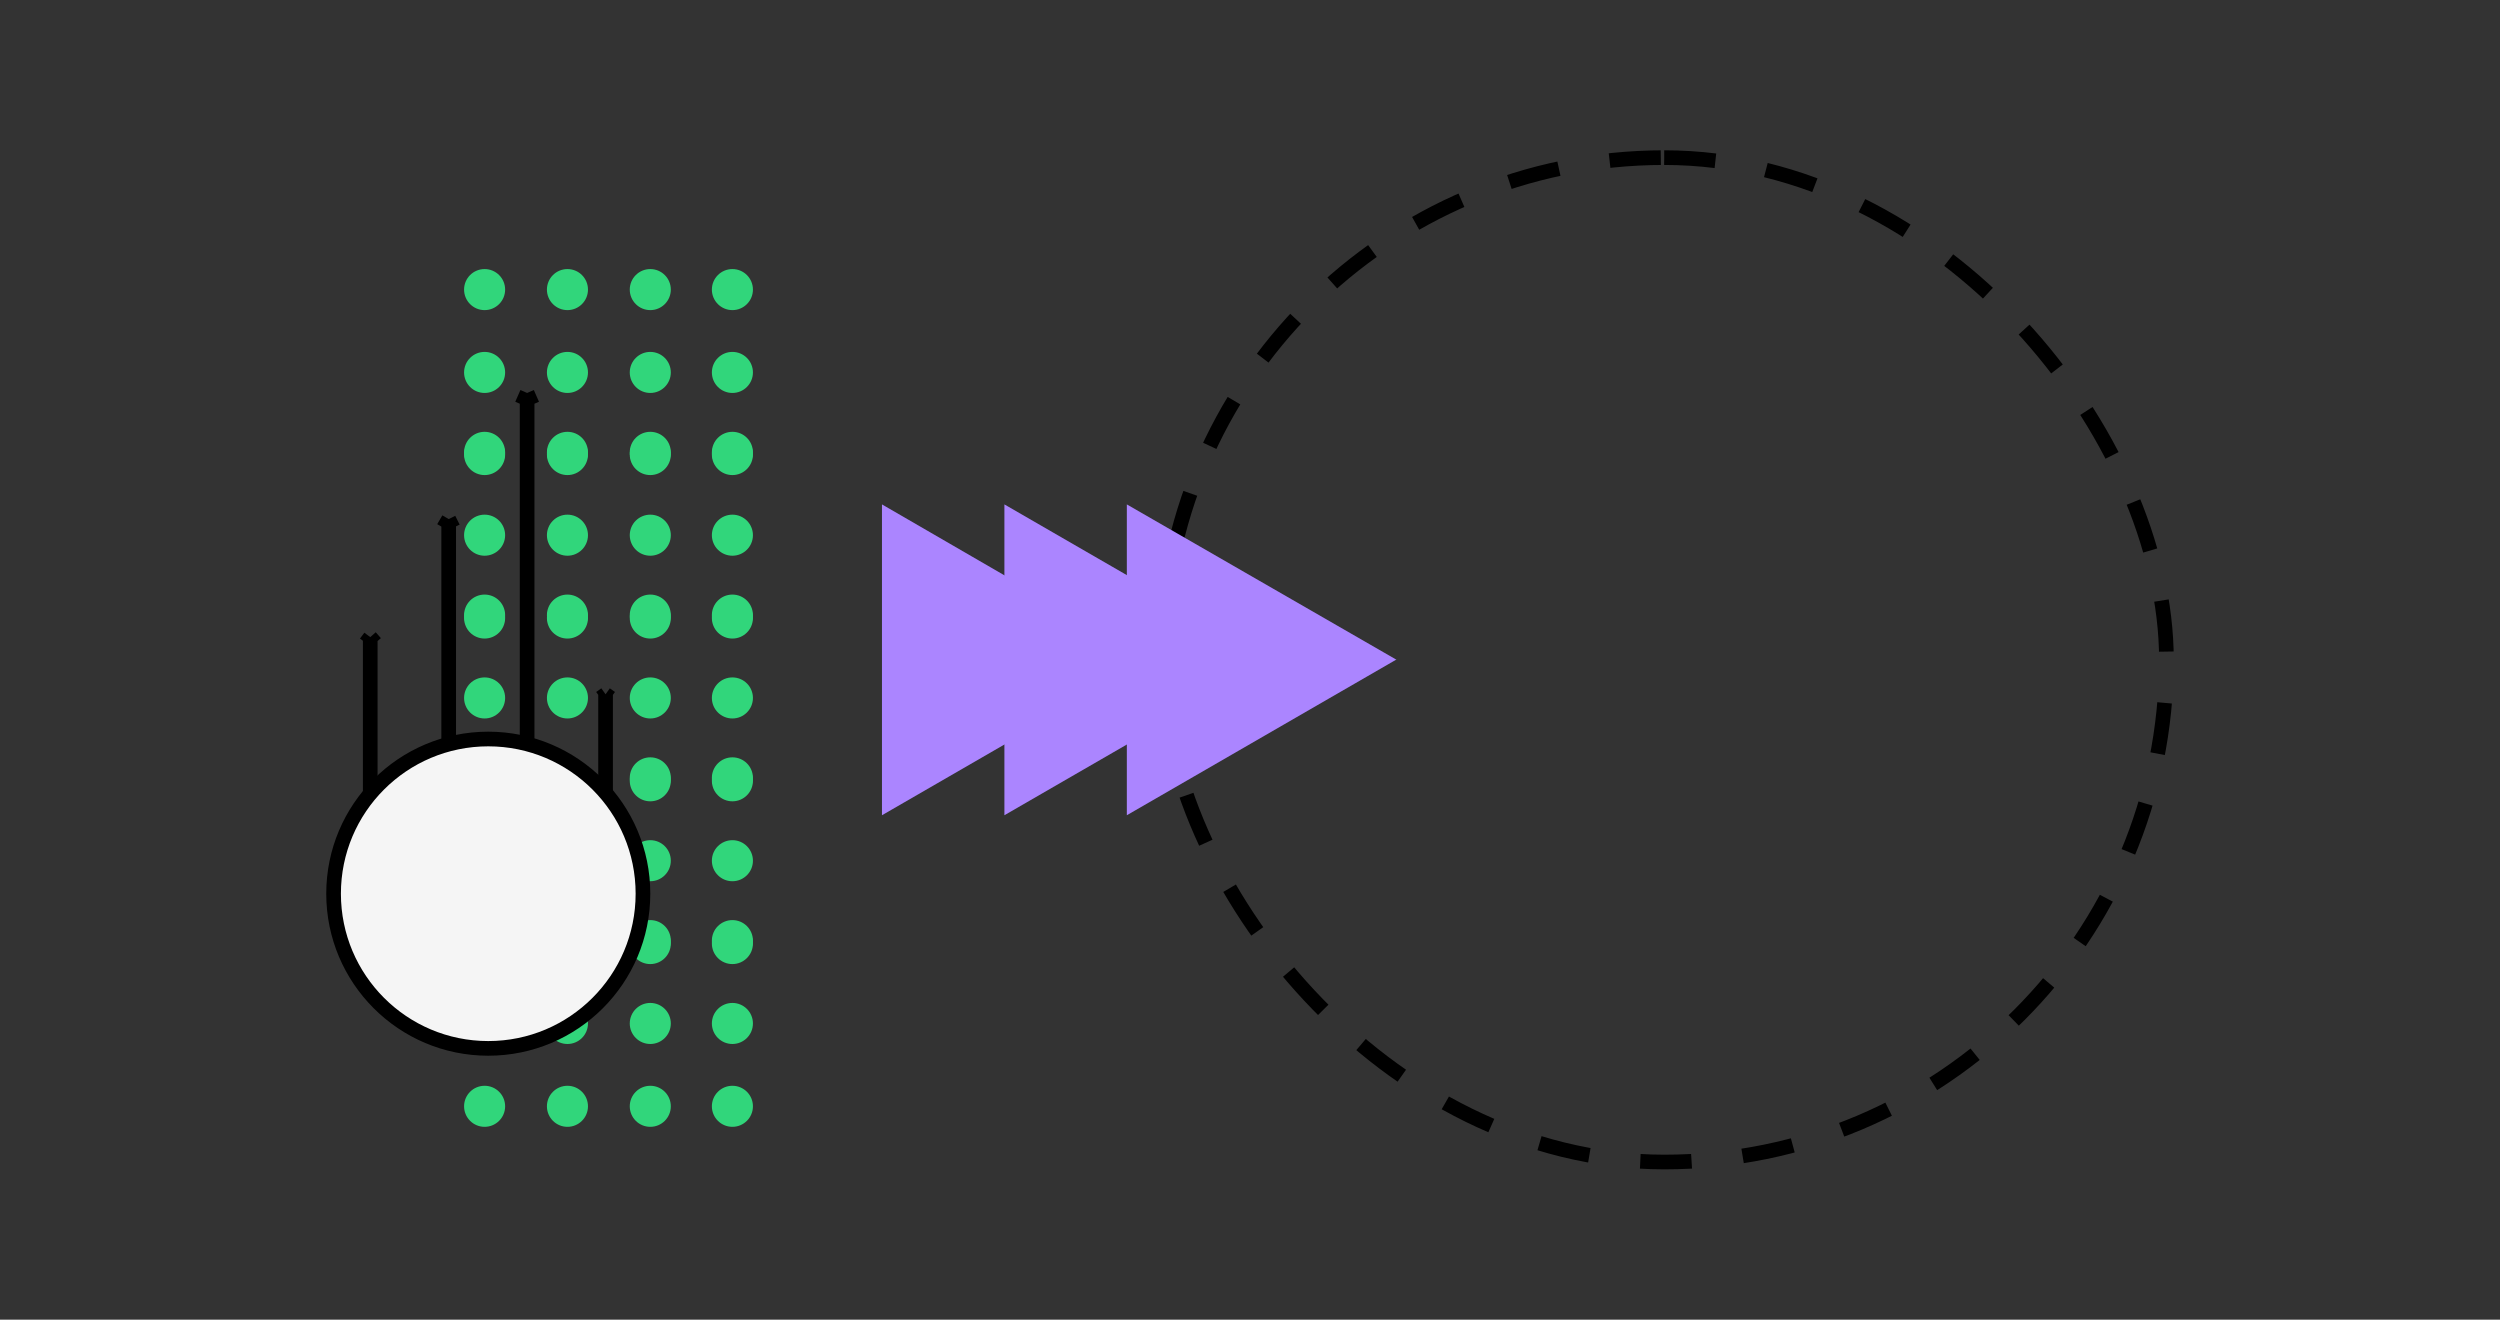 <svg width="341" height="180" fill="none" xmlns="http://www.w3.org/2000/svg">
  <rect width="100%" height="100%" fill="#333333" stroke="none"/>
  <g clip-path="url(#clip0)">
    <path d="M157.2 49.4l-.6-.7.6.7zm15.5 0l-.7.7.7-.7zm0 23.5l-.7-.8.7.8zm-15.5 0l-.6.7.6-.7zm3.8-3.6l-.7.8.7-.8zm8 0l.7.8-.7-.8zm0-16.3l-.6.7.6-.7zm-8 0l.6.7-.6-.7zm-5.8 12.7v-9h-2v9h2zm0-9c0-2.7.9-4.8 2.7-6.6l-1.3-1.4a10.4 10.4 0 00-3.4 8h2zm2.7-6.6a10 10 0 017.1-2.6v-2a12 12 0 00-8.4 3.2l1.3 1.4zm7.1-2.6c2.9 0 5.2 1 7 2.6l1.4-1.4c-2.3-2.1-5-3.2-8.4-3.2v2zm7 2.6a8.4 8.4 0 012.8 6.5h2c0-3.1-1.1-5.8-3.4-8l-1.4 1.5zm2.8 6.5v9h2v-9h-2zm0 9c0 2.7-.9 4.8-2.8 6.5l1.4 1.5c2.3-2.1 3.4-4.8 3.4-8h-2zm-2.8 6.5a9.9 9.9 0 01-7 2.6v2c3.3 0 6.1-1 8.4-3.1L172 72zm-7 2.6a10 10 0 01-7-2.6l-1.4 1.5a12 12 0 008.4 3.1v-2zm-7-2.6a8.5 8.5 0 01-2.8-6.4h-2c0 3.1 1 5.8 3.4 7.9l1.3-1.5zm.4-15.6v9.2h2v-9.2h-2zm0 9.2c0 1.7.6 3.2 1.9 4.4l1.3-1.5a3.7 3.7 0 01-1.2-2.9h-2zm1.9 4.4a6.9 6.9 0 004.7 1.7v-2a5 5 0 01-3.4-1.2l-1.3 1.5zm4.7 1.7c1.8 0 3.4-.6 4.7-1.7l-1.3-1.5a5 5 0 01-3.4 1.2v2zm4.7-1.7c1.3-1.2 2-2.7 2-4.4h-2c0 1.1-.4 2-1.3 2.9l1.3 1.5zm2-4.4v-9.2h-2v9.2h2zm0-9.2c0-1.7-.7-3.1-2-4.3l-1.3 1.5c.9.8 1.3 1.7 1.3 2.8h2zm-2-4.3a6.7 6.7 0 00-4.7-1.7v2c1.4 0 2.5.4 3.4 1.2l1.3-1.5zm-4.7-1.7c-1.8 0-3.4.6-4.7 1.7l1.3 1.5c.9-.8 2-1.2 3.4-1.2v-2zm-4.7 1.7a5.6 5.6 0 00-2 4.3h2c0-1 .5-2 1.3-2.8l-1.3-1.5zm36.3 1.3h1v-1.6l-1.4.7.4.9zm-4.8 2.4l-1 .4.5 1 1-.5-.5-1zm-2.2-4.6l-.4-.9-.9.5.4.9 1-.5zm8.5-4.2v-1h-.2l-.2.1.4 1zm3.7 0h1v-1h-1v1zm0 28v1h1v-1h-1zm-5.2 0h-1v1h1v-1zm-.4-22.5l-4.9 2.4 1 1.8 4.8-2.4-1-1.8zm-3.5 2.9l-2.2-4.6-1.8.9 2.2 4.5 1.8-.8zm-2.6-3.3l8.5-4.2-1-1.8-8.4 4.2.9 1.8zm8-4h3.7v-2h-3.7v2zm2.7-1v28h2v-28h-2zm1 27h-5.2v2h5.2v-2zm-4.2 1V53.4h-2V75h2zm23.6-25.8l-.7-.7.7.7zm15.5 0l-.7.7.7-.7zm0 23.5l-.7-.8.7.8zm-15.5 0l-.7.7.7-.7zm3.7-3.6l-.6.8.6-.8zm8.1 0l.7.8-.7-.8zm0-16.3l-.7.7.7-.7zm-8 0l.6.7-.7-.7zM219 65.7v-9h-2v9h2zm0-9c0-2.7 1-4.8 2.8-6.6l-1.4-1.4a10.4 10.4 0 00-3.4 8h2zM222 50a10 10 0 017-2.6v-2a12 12 0 00-8.4 3.2L222 50zm7-2.6c3 0 5.3 1 7.1 2.6l1.4-1.4c-2.3-2.1-5.1-3.2-8.4-3.2v2zm7.1 2.6a8.4 8.4 0 012.8 6.5h2c0-3.1-1.1-5.8-3.4-8l-1.4 1.5zm2.8 6.5v9h2v-9h-2zm0 9c0 2.7-1 4.8-2.8 6.5l1.4 1.5c2.3-2.1 3.4-4.8 3.4-8h-2zm-2.8 6.5a9.9 9.9 0 01-7 2.6v2c3.3 0 6.1-1 8.4-3.1L236 72zm-7 2.6a10 10 0 01-7.1-2.6l-1.4 1.5a12 12 0 008.5 3.1v-2zm-7-2.6a8.4 8.4 0 01-2.9-6.4h-2c0 3.1 1.2 5.8 3.4 7.9L222 72zm.3-15.6v9.2h2v-9.2h-2zm0 9.2c0 1.7.7 3.2 2 4.4l1.3-1.5a3.7 3.7 0 01-1.3-2.9h-2zm2 4.4a6.9 6.9 0 004.7 1.7v-2a5 5 0 01-3.4-1.2l-1.3 1.5zm4.7 1.7c1.8 0 3.4-.6 4.7-1.7l-1.3-1.5a5 5 0 01-3.4 1.2v2zm4.7-1.7c1.3-1.2 2-2.7 2-4.4h-2c0 1.1-.5 2-1.4 2.9l1.4 1.5zm2-4.4v-9.2h-2v9.2h2zm0-9.2c0-1.7-.7-3.1-2-4.3l-1.3 1.5c.8.8 1.3 1.7 1.3 2.8h2zm-2-4.3a6.7 6.7 0 00-4.7-1.7v2c1.4 0 2.5.4 3.3 1.2l1.4-1.5zm-4.7-1.7c-1.9 0-3.5.6-4.7 1.7l1.3 1.5c.9-.8 2-1.2 3.4-1.2v-2zm-4.7 1.7a5.6 5.6 0 00-2 4.3h2c0-1 .5-2 1.3-2.8l-1.3-1.5zm36.3 1.3h1v-1.6l-1.4.7.4.9zm-4.8 2.4l-1 .4.5 1 1-.5-.5-1zm-2.2-4.6l-.4-.9-1 .5.5.9 1-.5zm8.5-4.2v-1h-.2l-.3.1.5 1zm3.7 0h1v-1h-1v1zm0 28v1h1v-1h-1zm-5.2 0h-1v1h1v-1zm-.4-22.5l-4.9 2.4 1 1.8 4.8-2.4-1-1.8zm-3.5 2.9l-2.2-4.6-1.8.9 2.2 4.5 1.8-.8zm-2.6-3.3l8.4-4.2-.9-1.8-8.4 4.2.9 1.8zm8-4h3.7v-2h-3.7v2zm2.7-1v28h2v-28h-2zm1 27h-5.2v2h5.2v-2zm-4.2 1V53.4h-2V75h2zm23.6-25.8l-.7-.7.7.7zm15.5 0l-.7.7.7-.7zm0 23.5l-.7-.8.7.8zm-15.5 0l-.7.7.7-.7zm3.7-3.6l-.7.8.7-.8zm8.1 0l.7.8-.7-.8zm0-16.3l-.7.7.7-.7zm-8 0l.6.7-.7-.7zM283 65.7v-9h-2v9h2zm0-9c0-2.7 1-4.8 2.8-6.6l-1.4-1.4a10.4 10.4 0 00-3.4 8h2zM286 50a10 10 0 017-2.6v-2a12 12 0 00-8.4 3.2L286 50zm7-2.6c3 0 5.3 1 7.1 2.6l1.4-1.4c-2.3-2.1-5.1-3.2-8.4-3.2v2zm7.1 2.6a8.4 8.4 0 012.8 6.5h2c0-3.1-1.1-5.8-3.4-8l-1.4 1.5zm2.8 6.5v9h2v-9h-2zm0 9c0 2.7-1 4.8-2.8 6.5l1.4 1.5c2.3-2.1 3.4-4.8 3.4-8h-2zm-2.8 6.5a9.9 9.9 0 01-7 2.6v2c3.3 0 6.1-1 8.4-3.1L300 72zm-7 2.6a10 10 0 01-7.1-2.6l-1.4 1.5a12 12 0 008.5 3.1v-2zm-7.1-2.6a8.5 8.5 0 01-2.8-6.4h-2c0 3.1 1.2 5.8 3.4 7.9L286 72zm.4-15.6v9.2h2v-9.2h-2zm0 9.2c0 1.7.7 3.2 2 4.4l1.3-1.5a3.7 3.7 0 01-1.3-2.9h-2zm2 4.4a7 7 0 004.7 1.7v-2a5 5 0 01-3.4-1.2l-1.3 1.5zm4.7 1.7c1.8 0 3.4-.6 4.7-1.7l-1.4-1.5a5 5 0 01-3.3 1.2v2zm4.7-1.7c1.3-1.2 2-2.7 2-4.4h-2c0 1.1-.5 2-1.4 2.9l1.4 1.5zm2-4.4v-9.2h-2v9.2h2zm0-9.2c0-1.7-.7-3.1-2-4.3l-1.4 1.5c1 .8 1.3 1.7 1.3 2.8h2zm-2-4.3a6.7 6.7 0 00-4.7-1.7v2c1.4 0 2.5.4 3.3 1.2l1.4-1.5zm-4.7-1.7c-1.9 0-3.5.6-4.8 1.7l1.4 1.5c.9-.8 2-1.2 3.4-1.2v-2zm-4.7 1.7a5.6 5.6 0 00-2 4.3h2c0-1 .4-2 1.3-2.8l-1.3-1.5zm-131 57.2l-.7-.7.6.7zm15.4 0l-.7.7.7-.7zm0 23.5l-.7-.8.7.8zm-15.5 0l-.6.7.6-.7zm3.8-3.6l-.7.8.7-.8zm8 0l.7.8-.7-.8zm0-16.3l-.6.7.6-.7zm-8 0l.6.7-.6-.7zm-5.8 12.7v-9h-2v9h2zm0-9c0-2.7.9-4.8 2.7-6.6l-1.3-1.4a10.4 10.4 0 00-3.4 8h2zm2.7-6.6a10 10 0 017.1-2.6v-2a12 12 0 00-8.4 3.2l1.3 1.4zm7.1-2.6c2.9 0 5.2 1 7 2.6l1.4-1.4c-2.3-2.1-5-3.2-8.4-3.2v2zm7 2.6a8.4 8.4 0 012.8 6.5h2c0-3.1-1.1-5.8-3.4-8l-1.4 1.5zm2.8 6.5v9h2v-9h-2zm0 9c0 2.7-.9 4.8-2.8 6.5l1.4 1.5c2.3-2.1 3.4-4.8 3.4-8h-2zm-2.8 6.5a9.9 9.9 0 01-7 2.6v2c3.3 0 6.1-1 8.4-3.1L172 132zm-7 2.6a10 10 0 01-7-2.6l-1.4 1.5a12 12 0 008.4 3.1v-2zm-7-2.6a8.4 8.4 0 01-2.8-6.4h-2c0 3.1 1 5.8 3.4 7.9l1.3-1.5zm.4-15.6v9.2h2v-9.2h-2zm0 9.2c0 1.7.6 3.2 1.9 4.4l1.3-1.5a3.7 3.7 0 01-1.2-2.9h-2zm1.9 4.4a6.9 6.9 0 004.7 1.7v-2a5 5 0 01-3.4-1.2l-1.3 1.5zm4.7 1.7c1.8 0 3.4-.6 4.7-1.7l-1.3-1.5c-1 .8-2 1.2-3.4 1.2v2zm4.7-1.7c1.3-1.2 2-2.7 2-4.4h-2c0 1.1-.4 2-1.3 2.9l1.3 1.5zm2-4.4v-9.2h-2v9.2h2zm0-9.2c0-1.7-.7-3.1-2-4.3l-1.3 1.5c.9.8 1.3 1.7 1.3 2.8h2zm-2-4.3a6.7 6.7 0 00-4.7-1.7v2c1.4 0 2.5.4 3.4 1.2l1.3-1.5zm-4.7-1.7c-1.8 0-3.4.6-4.7 1.7l1.3 1.5c.9-.8 2-1.2 3.4-1.2v-2zm-4.7 1.7a5.6 5.6 0 00-2 4.3h2c0-1 .5-2 1.3-2.8l-1.3-1.5zm36.3 1.3h1v-1.6l-1.4.7.4.9zm-4.8 2.4l-1 .4.5 1 1-.5-.5-1zm-2.2-4.6l-.4-.9-.9.5.4.9 1-.5zm8.5-4.2v-1h-.2l-.2.1.4 1zm3.7 0h1v-1h-1v1zm0 28v1h1v-1h-1zm-5.2 0h-1v1h1v-1zm-.4-22.5l-4.9 2.4 1 1.8 4.8-2.4-1-1.8zm-3.5 2.9l-2.2-4.6-1.8.9 2.2 4.5 1.8-.8zm-2.6-3.3l8.5-4.2-1-1.8-8.4 4.2.9 1.8zm8-4h3.7v-2h-3.7v2zm2.7-1v28h2v-28h-2zm1 27h-5.2v2h5.2v-2zm-4.2 1v-21.7h-2V135h2zm23.6-25.8l-.7-.7.7.7zm15.5 0l-.7.7.7-.7zm0 23.5l-.7-.8.7.8zm-15.5 0l-.7.7.7-.7zm3.7-3.6l-.6.8.6-.8zm8.1 0l.7.8-.7-.8zm0-16.3l-.7.7.7-.7zm-8 0l.6.7-.7-.7zm-5.9 12.7v-9h-2v9h2zm0-9c0-2.7 1-4.8 2.8-6.6l-1.4-1.4a10.4 10.4 0 00-3.4 8h2zm2.8-6.6a10 10 0 017-2.6v-2a12 12 0 00-8.4 3.2l1.4 1.4zm7-2.6c3 0 5.3 1 7.1 2.6l1.4-1.4c-2.3-2.1-5.1-3.2-8.4-3.2v2zm7.1 2.6a8.4 8.4 0 012.8 6.5h2c0-3.1-1.1-5.8-3.4-8l-1.4 1.5zm2.8 6.5v9h2v-9h-2zm0 9c0 2.7-1 4.8-2.8 6.5l1.4 1.5c2.3-2.1 3.4-4.8 3.4-8h-2zm-2.8 6.5a9.9 9.9 0 01-7 2.6v2c3.3 0 6.1-1 8.4-3.1L236 132zm-7 2.6a10 10 0 01-7.1-2.6l-1.4 1.5a12 12 0 008.5 3.1v-2zm-7-2.6a8.4 8.4 0 01-2.9-6.4h-2c0 3.1 1.2 5.8 3.4 7.9l1.4-1.5zm.3-15.6v9.2h2v-9.2h-2zm0 9.2c0 1.7.7 3.2 2 4.4l1.3-1.5a3.7 3.7 0 01-1.3-2.9h-2zm2 4.4a6.9 6.9 0 004.7 1.7v-2c-1.4 0-2.5-.4-3.4-1.2l-1.3 1.5zm4.7 1.7c1.8 0 3.4-.6 4.7-1.7l-1.3-1.5c-1 .8-2 1.2-3.4 1.2v2zm4.7-1.7c1.3-1.2 2-2.7 2-4.4h-2c0 1.1-.5 2-1.4 2.9l1.4 1.5zm2-4.4v-9.2h-2v9.2h2zm0-9.2c0-1.7-.7-3.1-2-4.3l-1.3 1.5c.8.8 1.3 1.7 1.3 2.8h2zm-2-4.3a6.7 6.7 0 00-4.7-1.7v2c1.4 0 2.5.4 3.3 1.2l1.4-1.5zm-4.7-1.7c-1.9 0-3.5.6-4.7 1.7l1.3 1.5c.9-.8 2-1.2 3.4-1.2v-2zm-4.7 1.7a5.6 5.6 0 00-2 4.3h2c0-1 .5-2 1.3-2.8l-1.3-1.5zm36.3 1.3h1v-1.6l-1.4.7.4.9zm-4.8 2.4l-1 .4.5 1 1-.5-.5-1zm-2.2-4.6l-.4-.9-1 .5.5.9 1-.5zm8.5-4.2v-1h-.2l-.3.1.5 1zm3.7 0h1v-1h-1v1zm0 28v1h1v-1h-1zm-5.2 0h-1v1h1v-1zm-.4-22.5l-4.9 2.4 1 1.8 4.8-2.4-1-1.8zm-3.5 2.9l-2.2-4.6-1.8.9 2.2 4.5 1.8-.8zm-2.6-3.3l8.4-4.2-.9-1.8-8.4 4.2.9 1.8zm8-4h3.7v-2h-3.7v2zm2.7-1v28h2v-28h-2zm1 27h-5.2v2h5.2v-2zm-4.2 1v-21.7h-2V135h2zm23.6-25.8l-.7-.7.7.7zm15.5 0l-.7.7.7-.7zm0 23.5l-.7-.8.7.8zm-15.5 0l-.7.7.7-.7zm3.7-3.6l-.7.8.7-.8zm8.1 0l.7.8-.7-.8zm0-16.3l-.7.7.7-.7zm-8 0l.6.7-.7-.7zm-5.9 12.7v-9h-2v9h2zm0-9c0-2.7 1-4.8 2.8-6.6l-1.4-1.4a10.4 10.4 0 00-3.4 8h2zm2.8-6.6a10 10 0 017-2.6v-2a12 12 0 00-8.4 3.2l1.4 1.4zm7-2.6c3 0 5.3 1 7.1 2.6l1.4-1.4c-2.3-2.1-5.1-3.2-8.4-3.2v2zm7.1 2.6a8.4 8.4 0 012.8 6.5h2c0-3.1-1.1-5.8-3.4-8l-1.4 1.5zm2.8 6.5v9h2v-9h-2zm0 9c0 2.7-1 4.8-2.8 6.5l1.4 1.5c2.3-2.1 3.4-4.8 3.4-8h-2zm-2.8 6.5a9.9 9.9 0 01-7 2.6v2c3.3 0 6.1-1 8.4-3.1L300 132zm-7 2.6a10 10 0 01-7.1-2.6l-1.4 1.5a12 12 0 008.5 3.1v-2zm-7.1-2.6a8.4 8.4 0 01-2.8-6.4h-2c0 3.1 1.2 5.8 3.4 7.9l1.4-1.5zm.4-15.6v9.2h2v-9.2h-2zm0 9.2c0 1.7.7 3.2 2 4.4l1.3-1.5a3.7 3.7 0 01-1.3-2.9h-2zm2 4.4a6.9 6.9 0 004.7 1.7v-2c-1.4 0-2.5-.4-3.4-1.2l-1.3 1.5zm4.7 1.7c1.8 0 3.4-.6 4.7-1.7l-1.4-1.5c-.8.8-2 1.2-3.3 1.2v2zm4.7-1.7c1.3-1.2 2-2.7 2-4.4h-2c0 1.1-.5 2-1.4 2.9l1.4 1.5zm2-4.4v-9.2h-2v9.2h2zm0-9.2c0-1.7-.7-3.1-2-4.3l-1.4 1.5c1 .8 1.3 1.7 1.3 2.8h2zm-2-4.3a6.7 6.7 0 00-4.7-1.7v2c1.4 0 2.5.4 3.3 1.2l1.4-1.5zm-4.7-1.7c-1.9 0-3.5.6-4.8 1.7l1.4 1.5c.9-.8 2-1.2 3.4-1.2v-2zm-4.7 1.7a5.6 5.6 0 00-2 4.3h2c0-1 .4-2 1.3-2.8l-1.3-1.5z" fill="#000"/>
  </g>
  <rect x="158.5" y="21.5" width="137" height="137" rx="68.5" stroke="#000" stroke-width="2" stroke-dasharray="7 7"/>
  <path d="M157 90l-36.7 21.2V68.8L156.9 90z" fill="#AB85FF"/>
  <path d="M173.7 90L137 111.2V68.8L173.7 90z" fill="#AB85FF"/>
  <path d="M190.4 90l-36.7 21.2V68.8L190.5 90z" fill="#AB85FF"/>
  <circle cx="66.1" cy="39.5" r="2.8" fill="#31D67B"/>
  <circle cx="77.4" cy="39.5" r="2.8" fill="#31D67B"/>
  <circle cx="88.7" cy="39.5" r="2.8" fill="#31D67B"/>
  <circle cx="99.9" cy="39.5" r="2.8" fill="#31D67B"/>
  <circle cx="66.1" cy="50.8" r="2.8" fill="#31D67B"/>
  <circle cx="77.4" cy="50.8" r="2.8" fill="#31D67B"/>
  <circle cx="88.7" cy="50.8" r="2.8" fill="#31D67B"/>
  <circle cx="99.9" cy="50.8" r="2.8" fill="#31D67B"/>
  <circle cx="99.9" cy="62" r="2.8" fill="#31D67B"/>
  <circle cx="88.7" cy="62" r="2.8" fill="#31D67B"/>
  <circle cx="77.4" cy="62" r="2.8" fill="#31D67B"/>
  <circle cx="66.1" cy="62" r="2.8" fill="#31D67B"/>
  <circle cx="66.1" cy="61.7" r="2.8" fill="#31D67B"/>
  <circle cx="77.4" cy="61.7" r="2.8" fill="#31D67B"/>
  <circle cx="88.7" cy="61.7" r="2.8" fill="#31D67B"/>
  <circle cx="99.9" cy="61.7" r="2.8" fill="#31D67B"/>
  <circle cx="66.1" cy="73" r="2.8" fill="#31D67B"/>
  <circle cx="77.4" cy="73" r="2.8" fill="#31D67B"/>
  <circle cx="88.7" cy="73" r="2.8" fill="#31D67B"/>
  <circle cx="99.9" cy="73" r="2.8" fill="#31D67B"/>
  <circle cx="99.9" cy="84.3" r="2.8" fill="#31D67B"/>
  <circle cx="88.7" cy="84.3" r="2.8" fill="#31D67B"/>
  <circle cx="77.4" cy="84.3" r="2.8" fill="#31D67B"/>
  <circle cx="66.1" cy="84.3" r="2.8" fill="#31D67B"/>
  <circle cx="66.1" cy="83.9" r="2.8" fill="#31D67B"/>
  <circle cx="77.4" cy="83.9" r="2.8" fill="#31D67B"/>
  <circle cx="88.7" cy="83.9" r="2.8" fill="#31D67B"/>
  <circle cx="99.9" cy="83.9" r="2.8" fill="#31D67B"/>
  <circle cx="66.1" cy="95.2" r="2.8" fill="#31D67B"/>
  <circle cx="77.4" cy="95.2" r="2.8" fill="#31D67B"/>
  <circle cx="88.7" cy="95.2" r="2.8" fill="#31D67B"/>
  <circle cx="99.9" cy="95.2" r="2.8" fill="#31D67B"/>
  <circle cx="99.9" cy="106.5" r="2.8" fill="#31D67B"/>
  <circle cx="88.7" cy="106.5" r="2.8" fill="#31D67B"/>
  <circle cx="77.4" cy="106.5" r="2.8" fill="#31D67B"/>
  <circle cx="66.1" cy="106.5" r="2.8" fill="#31D67B"/>
  <circle cx="66.1" cy="106.1" r="2.8" fill="#31D67B"/>
  <circle cx="77.4" cy="106.1" r="2.8" fill="#31D67B"/>
  <circle cx="88.7" cy="106.1" r="2.8" fill="#31D67B"/>
  <circle cx="99.9" cy="106.1" r="2.8" fill="#31D67B"/>
  <circle cx="66.1" cy="117.4" r="2.8" fill="#31D67B"/>
  <circle cx="77.4" cy="117.4" r="2.8" fill="#31D67B"/>
  <circle cx="88.7" cy="117.4" r="2.8" fill="#31D67B"/>
  <circle cx="99.9" cy="117.4" r="2.8" fill="#31D67B"/>
  <circle cx="99.9" cy="128.7" r="2.8" fill="#31D67B"/>
  <circle cx="88.7" cy="128.7" r="2.8" fill="#31D67B"/>
  <circle cx="77.4" cy="128.7" r="2.8" fill="#31D67B"/>
  <circle cx="66.1" cy="128.7" r="2.8" fill="#31D67B"/>
  <circle cx="66.1" cy="128.3" r="2.8" fill="#31D67B"/>
  <circle cx="77.4" cy="128.3" r="2.8" fill="#31D67B"/>
  <circle cx="88.7" cy="128.3" r="2.8" fill="#31D67B"/>
  <circle cx="99.9" cy="128.3" r="2.8" fill="#31D67B"/>
  <circle cx="66.1" cy="139.6" r="2.8" fill="#31D67B"/>
  <circle cx="77.4" cy="139.6" r="2.8" fill="#31D67B"/>
  <circle cx="88.7" cy="139.6" r="2.8" fill="#31D67B"/>
  <circle cx="99.9" cy="139.6" r="2.8" fill="#31D67B"/>
  <circle cx="99.9" cy="150.9" r="2.8" fill="#31D67B"/>
  <circle cx="88.7" cy="150.9" r="2.8" fill="#31D67B"/>
  <circle cx="77.4" cy="150.9" r="2.8" fill="#31D67B"/>
  <circle cx="66.1" cy="150.9" r="2.8" fill="#31D67B"/>
  <path d="M61.2 114.3V70.8m0 0l-.7 1.2m.7-1.2l.6 1.2M71.9 114.3V53.6m0 0l-.7 1.6m.7-1.6l.7 1.6M50.5 114.3V86.9m0 0l-.6.8m.6-.8l.7.8M82.6 114.3V94.7m0 0l-.7.5m.7-.5l.7.5" stroke="#000" stroke-width="2"/>
  <circle cx="66.6" cy="121.9" r="21.1" fill="#F5F5F5" stroke="#000" stroke-width="2"/>
  <defs>
    <clipPath id="clip0"/>
  </defs>
</svg>
